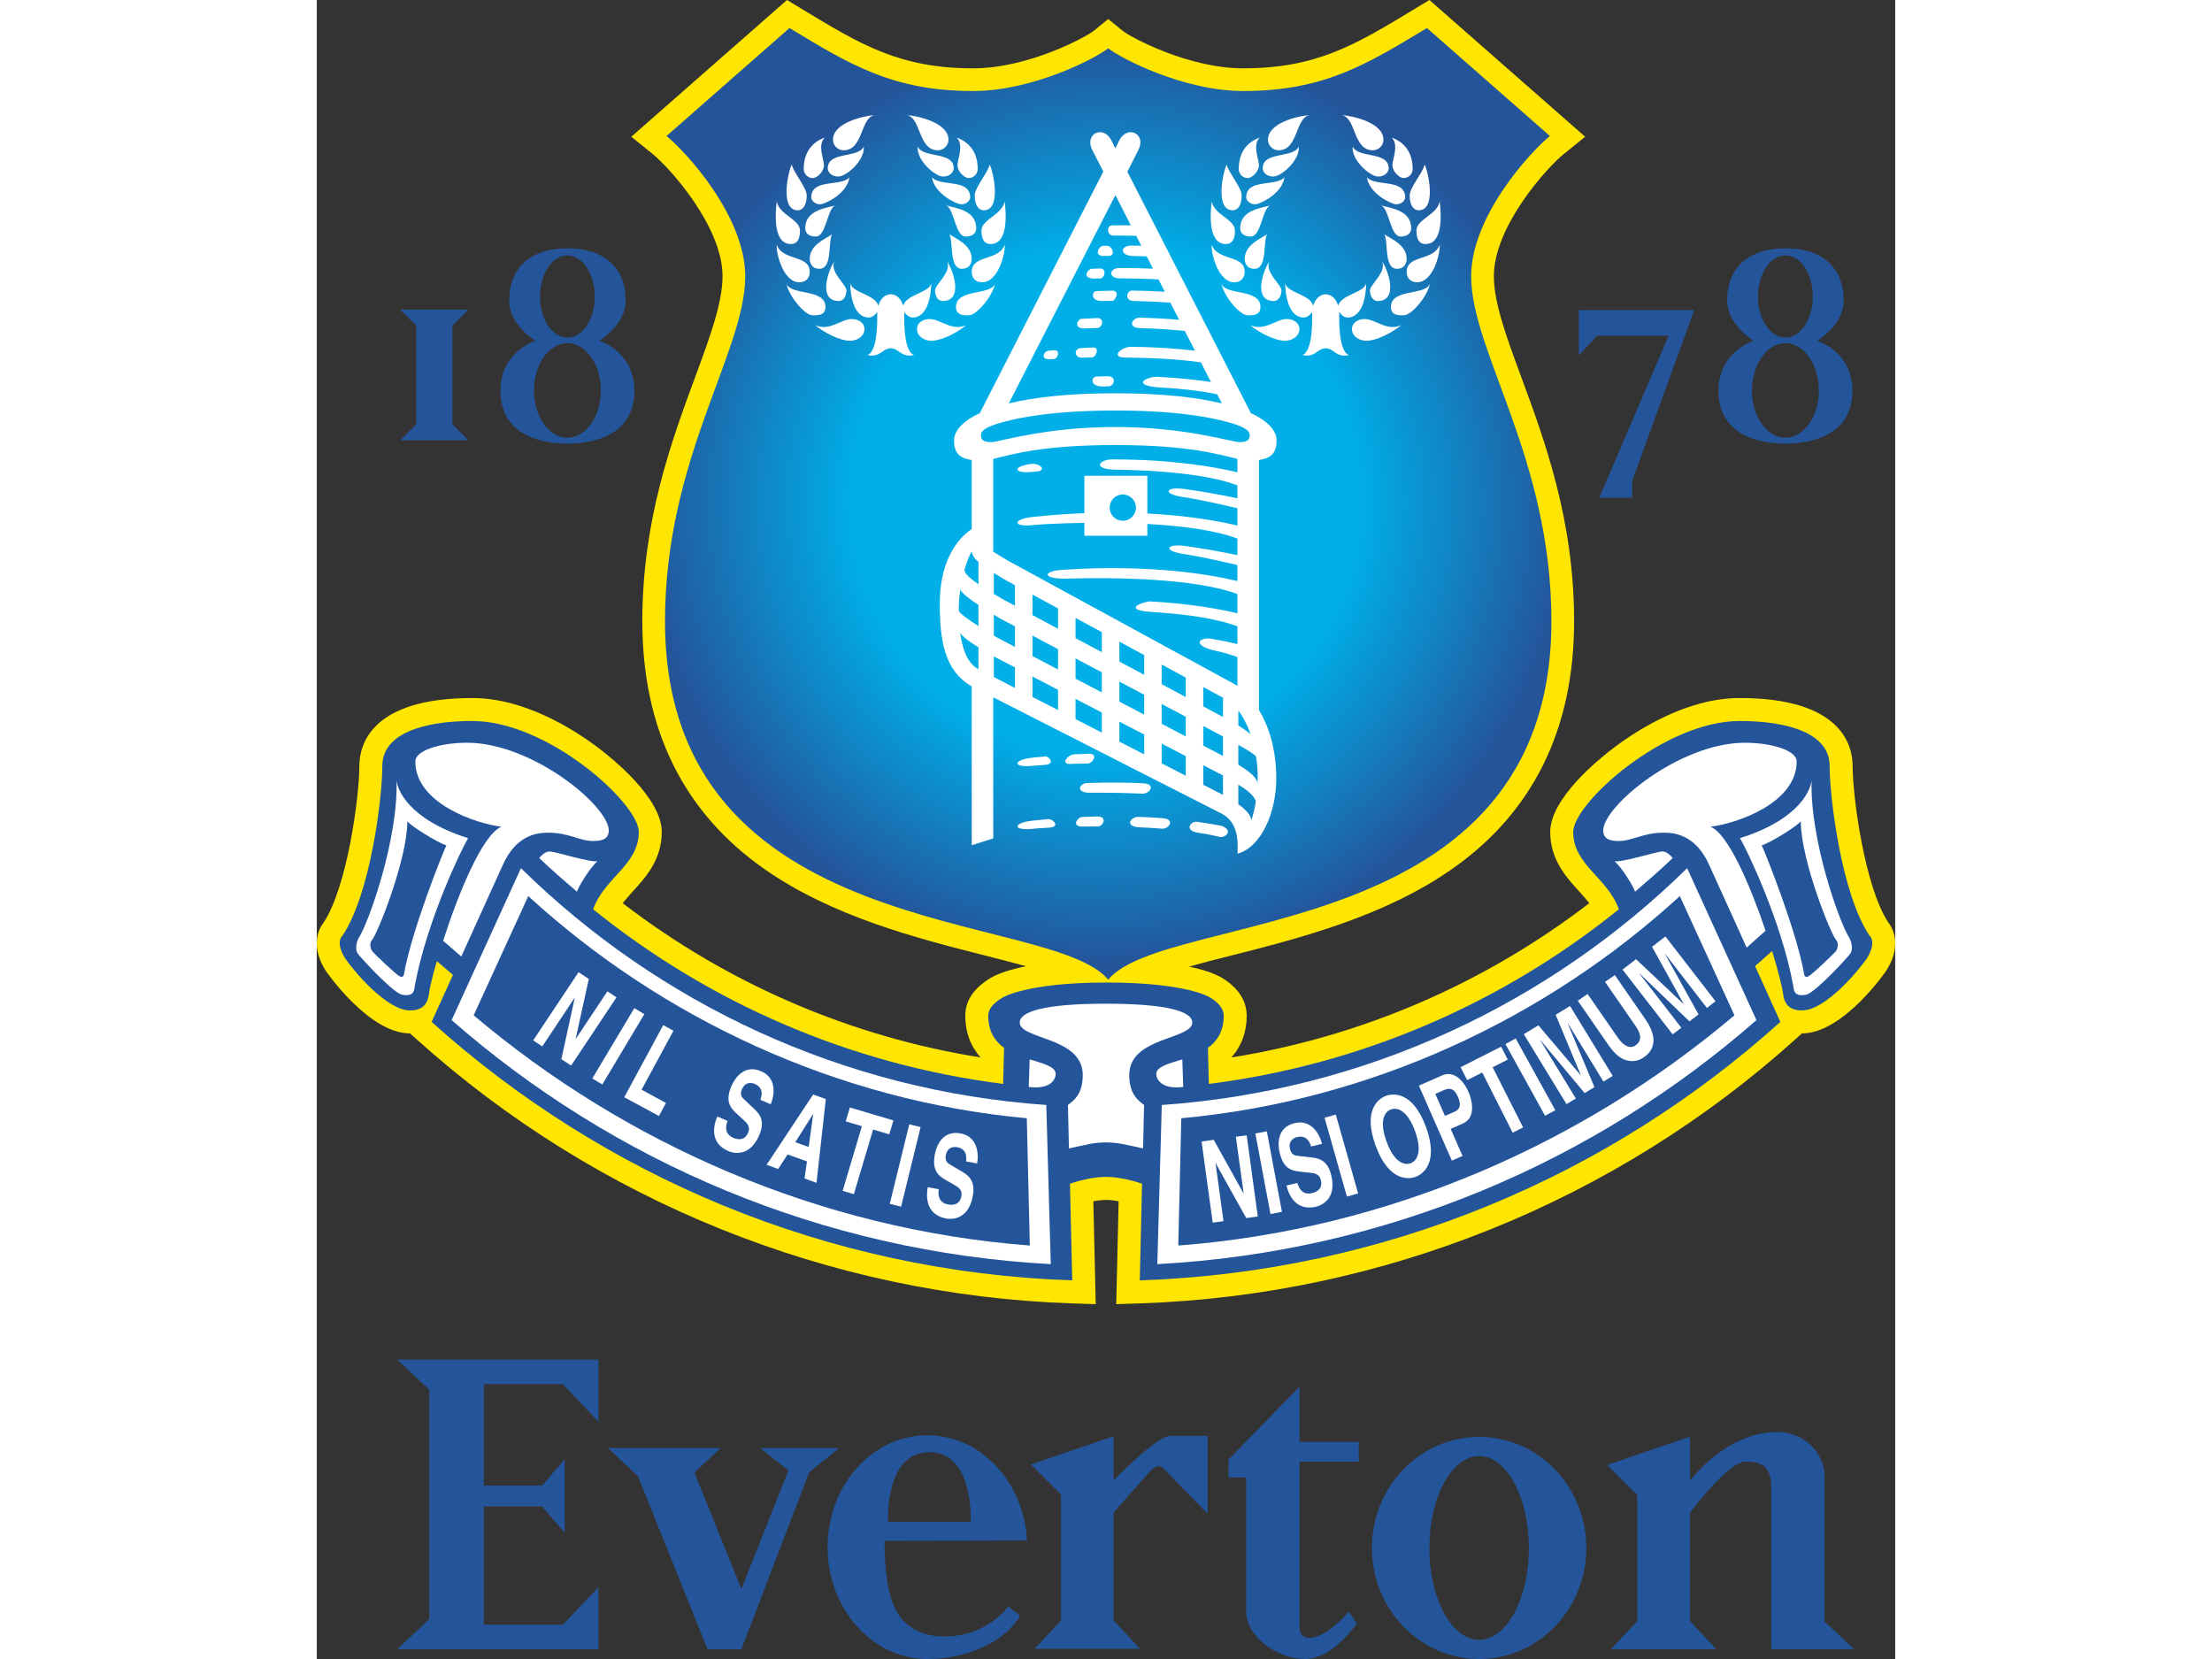<?xml version="1.0" encoding="utf-8"?>
<!-- Generator: Adobe Illustrator 13.0.0, SVG Export Plug-In . SVG Version: 6.00 Build 14948)  -->
<!DOCTYPE svg PUBLIC "-//W3C//DTD SVG 1.1//EN" "http://www.w3.org/Graphics/SVG/1.1/DTD/svg11.dtd">
<svg version="1.1" id="HQFL" xmlns="http://www.w3.org/2000/svg" xmlns:xlink="http://www.w3.org/1999/xlink" x="0px" y="0px"
	 width="28px" height="21px" viewBox="0 0 571.828 601.023" enable-background="new 0 0 571.828 601.023"
	 xml:space="preserve">
<rect x="0" y="0" width="571.828" height="601.023" fill="#333333" stroke="none"/>
<path fill="#FFE600" d="M569.379,334.244c-8.565-12.752-12.973-45.551-12.973-56.751c0-7.399-3.991-24.615-40.926-24.615
	c-18.832,0-36.558,11.217-45.449,17.906c-5.435,4.089-23.184,18.393-23.184,30.622c0,9.998,5.761,16.338,10.391,21.434
	c1.383,1.521,2.656,2.934,3.755,4.368c-38.001,29.175-82.514,48.373-129.664,55.89c3.641-4.043,5.563-9.181,5.563-15.132
	c0-3.792-1.568-9.255-9.024-13.739c-1.227-0.764-4.676-2.535-11.847-4.05c4.875-1.368,10.095-2.695,15.256-4.003
	c24.55-6.234,55.109-13.992,79.807-31.209c29.471-20.544,44.414-50.796,44.414-89.918c0-36.578-10.603-65.292-19.119-88.368
	c-5.341-14.459-9.95-26.946-9.95-36.602c0-17.965,18.943-39.131,25.475-44.403l7.594-6.138l-7.342-6.439L407.602,3.974L403.077,0
	l-5.153,3.119l-0.5,0.302c-21.229,12.847-35.251,21.331-61.806,21.331c-19.907,0-40.755-11.236-43.726-13.646l-5.178-4.205
	l-5.18,4.205c-2.968,2.41-23.819,13.646-43.726,13.646c-26.551,0-40.579-8.483-61.801-21.327l-0.501-0.306L170.349,0l-4.525,3.977
	l-44.558,39.122l-7.329,6.438l7.59,6.132c6.526,5.275,25.467,26.452,25.467,44.409c0,9.653-4.606,22.142-9.943,36.602
	c-8.52,23.076-19.119,51.791-19.119,88.368c0,39.122,14.937,69.374,44.411,89.918c24.691,17.217,55.257,24.975,79.807,31.209
	c5.002,1.268,10.041,2.548,14.778,3.867c-8.002,1.617-11.716,3.572-12.874,4.287c-6.053,3.648-9.12,8.24-9.12,13.638
	c0,5.951,1.917,11.089,5.565,15.132c-47.154-7.517-91.671-26.715-129.668-55.89c1.101-1.435,2.376-2.85,3.75-4.368
	c4.636-5.096,10.399-11.436,10.399-21.434c0-12.229-17.75-26.533-23.184-30.625c-8.891-6.686-26.621-17.903-45.446-17.903
	c-36.945,0-40.928,17.216-40.928,24.615c0,11.2-4.416,43.996-12.972,56.751c-1.443,1.91-2.45,4.425-2.45,7.455
	c0,2.853,0.872,6.129,3.07,9.706l0.081,0.131l0.082,0.134c0.147,0.223,15.564,22.711,30.558,22.716
	c1.125,1.008,2.246,2.018,2.246,2.018c65.299,58.81,149.591,92.819,237.356,95.775l8.809,0.293c0,0-0.667-28.601-0.871-37.28
	c1.688-0.32,3.244-0.492,4.581-0.492c1.329,0,2.891,0.172,4.583,0.492c-0.199,8.68-0.868,37.28-0.868,37.28l8.81-0.293
	c87.757-2.956,172.061-36.966,237.355-95.775c0,0,1.117-1.01,2.239-2.018c15.001-0.005,30.406-22.493,30.562-22.716l0.085-0.134
	l0.083-0.131c2.193-3.574,3.068-6.854,3.068-9.706C571.828,338.669,570.816,336.156,569.379,334.244z"/>
<path fill="#24559B" d="M562.48,338.901c-10.049-14.953-14.402-49.715-14.402-61.408c0-11.678-14.668-16.292-32.598-16.292
	c-27.435,0-60.309,29.884-60.309,40.206c0,11.96,12.49,16.574,16.539,28.005c-41.698,33.643-92.707,56.213-148.538,63.265
	l-0.331-13.059c3.327-2.414,5.729-5.993,5.729-11.651c0-2.439-1.746-4.664-5.022-6.63c0,0-8.077-5.389-37.444-5.389
	c-29.165,0-37.705,5.479-37.705,5.479c-3.302,1.98-5.149,4.093-5.149,6.539c0,5.658,2.409,9.237,5.735,11.651l-0.333,13.059
	c-55.838-7.052-106.833-29.622-148.536-63.265c4.045-11.431,16.543-16.045,16.543-28.005c0-10.322-32.874-40.206-60.31-40.206
	c-17.933,0-32.612,4.615-32.612,16.292c0,11.693-4.346,46.455-14.391,61.408c-1.625,1.624-1.353,4.612,0.815,8.145
	c2.72,4.078,14.945,19.02,23.637,19.02c4.072,0,6.237-1.908,6.792-5.702c0.192-2.012,1.259-6.495,2.907-12.16
	c1.805,1.585,3.747,3.246,5.826,4.99l-7.717,17.022c61.895,55.741,142.942,90.638,232.077,93.64l-0.827-35.043
	c2.453-0.807,7.888-2.442,13.056-2.442c5.17,0,10.604,1.636,13.057,2.442l-0.822,35.043c89.131-3.002,170.176-37.898,232.073-93.64
	l-9.158-20.198c2.059-1.803,4.118-3.623,6.167-5.471c2.268,7.357,3.765,13.381,4.014,15.816c0.541,3.794,2.71,5.702,6.788,5.702
	c8.695,0,20.92-14.941,23.636-19.02C563.838,343.514,564.11,340.525,562.48,338.901z"/>
<g>
	<path fill="#FFFFFF" d="M94.235,323.034c-4.481-3.842-9.393-8.079-13.652-12.189c1.838-2.108,2.926-2.372,4.014-2.372
		c2.446,0.264,14.672,4.07,17.118,3.531C98.996,314.175,94.634,321.566,94.235,323.034z"/>
</g>
<g>
	<path fill="#FFFFFF" d="M258.264,383.777c5.059,1.607,9.442,2.613,9.442,5.379c0,1.085-1.084,5.707-9.78,4.619L258.264,383.777z"/>
</g>
<g>
	<path fill="#FFFFFF" d="M313.56,383.777c-5.056,1.607-9.438,2.613-9.438,5.379c0,1.085,1.084,5.707,9.776,4.619L313.56,383.777z"/>

</g>
<g>
	<path fill="#FFFFFF" d="M285.912,363.618c22.825,0,31.247,2.993,31.247,6.792c0,6.256-22.82,5.171-22.82,19.022
		c0,7.052,3.258,9.229,5.365,10.877l-0.361,15.738c-6.356-1.353-9.076-2.173-13.43-2.173c-4.35,0-7.068,0.82-13.424,2.173
		l-0.367-15.738c2.112-1.647,5.369-3.825,5.369-10.877c0-13.852-22.829-12.767-22.829-19.022
		C254.661,366.611,263.087,363.618,285.912,363.618z"/>
</g>
<g>
	<path fill="#FFFFFF" d="M477.586,323.034c4.479-3.842,9.4-8.079,13.647-12.189c-1.834-2.106-2.918-2.372-4.01-2.372
		c-2.438,0.266-14.67,4.073-17.109,3.531C472.832,314.175,477.187,321.566,477.586,323.034z"/>
</g>
<path fill="#FFFFFF" d="M45.764,340.823c5.482-16.979,14.259-38.651,21.173-41.315c-9.234-1.096-31.243-8.423-31.243-23.64
	c0-4.071,9.234-6.788,18.752-6.788c23.628,0,51.337,22.95,51.337,31.79c0,3.794-3.795,3.794-5.977,3.794
	c-4.346,0-8.695-2.994-15.744-2.994c-3.273,0-11.627,0.087-16.82,12.003L52.347,346.53C49.959,344.5,47.757,342.59,45.764,340.823z"
	/>
<path fill="#FFFFFF" d="M518.018,343.305l-13.433-29.632c-5.194-11.916-13.556-12.003-16.816-12.003
	c-7.064,0-11.406,2.994-15.76,2.994c-2.169,0-5.967,0-5.967-3.794c0-8.839,27.708-31.79,51.343-31.79
	c9.507,0,18.746,2.717,18.746,6.788c0,15.217-22.007,22.548-31.248,23.64c6.432,2.474,14.471,21.375,19.975,37.668
	C522.579,339.25,520.308,341.294,518.018,343.305z"/>
<path fill="#FFFFFF" d="M515.592,303.644c22.006-6.927,25.674-17.926,25.951-20.907c-0.692,21.321,10.045,51.213,13.44,56.641
	c1.63,2.717,1.216,5.156,0.679,5.975c-0.956,1.356-12.224,13.718-15.896,14.95c-4.893,1.083-4.615-1.907-4.893-3.271
	C530.529,333.398,517.764,307.179,515.592,303.644"/>
<path fill="#FFFFFF" d="M54.822,303.644c-2.176,3.536-14.937,29.755-19.29,53.387c-0.265,1.364,0,4.354-4.884,3.271
	c-3.674-1.232-14.941-13.594-15.898-14.95c-0.538-0.818-0.95-3.258,0.685-5.975c3.392-5.428,14.129-35.32,13.444-56.641
	C29.152,285.715,32.817,296.717,54.822,303.644"/>
<path fill="#FFFFFF" d="M73.965,314.528c49.747,48.879,116.362,80.644,190.316,85.784l1.623,57.656
	c-82.951-4.461-158.42-37.058-217.046-88.402L73.965,314.528"/>
<path fill="#FFFFFF" d="M306.131,400.313c73.954-5.141,140.565-36.905,190.317-85.784l25.112,55.038
	c-58.63,51.345-134.104,83.941-217.055,88.402L306.131,400.313"/>
<path fill="#24559B" d="M46.946,306.238c-2.984-0.823-13.044-7.069-14.129-8.704c-0.135,14.27-10.865,40.748-12.768,42.927
	c-0.807,0.813-0.946,2.714,0,4.071c0.815,1.09,8.018,7.882,9.645,8.965c1.765,1.232,1.907-0.678,1.907-0.678
	C34.317,337.34,45.315,309.769,46.946,306.238"/>
<path fill="#24559B" d="M76.616,324.642L56.829,367.83c55.012,46.519,125.277,77.606,201.489,83.404l-1.097-46.122
	C188.396,398.84,124.768,368.772,76.616,324.642"/>

<path fill="#24559B" d="M313.193,405.112l-1.093,46.122c76.207-5.798,146.468-36.886,201.489-83.404l-19.791-43.188
	C445.642,368.772,382.019,398.84,313.193,405.112"/>
<path fill="#24559B" d="M523.469,306.238c1.626,3.53,12.629,31.106,15.352,46.585c0,0,0.13,1.907,1.899,0.675
	c1.626-1.083,8.826-7.875,9.646-8.965c0.95-1.357,0.819-3.258,0-4.071c-1.904-2.18-12.634-28.657-12.768-42.927
	C536.513,299.169,526.452,305.416,523.469,306.238"/>
<path fill="#24559B" d="M42.56,112.176c-5.894,0-12.359,0-12.359,0l5.802,5.802v35.748l-5.802,5.803h24.716l-5.803-5.803v-35.748
	l5.803-5.802C54.917,112.176,48.451,112.176,42.56,112.176z"/>
<polygon fill="#24559B" points="457.223,128.754 457.223,112.355 499.009,112.355 476.527,174.243 476.527,180.326 464.626,180.326 
	489.752,121.613 463.834,121.613 "/>
<path fill="#24559B" d="M102.394,123.444c0.564-0.351,9.502-6.032,9.502-14.423c0-12.886-8.657-19.049-21.066-19.06
	c-0.004,0-0.022,0-0.031,0s-0.027,0-0.031,0c-12.409,0.011-21.066,6.174-21.066,19.06c0,8.391,8.938,14.072,9.502,14.423
	c-0.564,0.35-12.664,4.061-12.664,18.211c0,14.151,11.818,19.05,24.228,19.06c0.005,0,0.025,0,0.031,0s0.026,0,0.031,0
	c12.409-0.01,24.228-4.909,24.228-19.06C115.058,127.504,102.958,123.793,102.394,123.444z M90.785,92.513
	c5.485,0,9.934,6.672,9.934,14.901c0,8.229-4.449,14.899-9.934,14.899c-5.487,0-9.935-6.67-9.935-14.899
	C80.851,99.186,85.298,92.513,90.785,92.513z M90.785,158.582c-6.689,0-12.115-7.668-12.115-17.128
	c0-9.458,5.426-17.126,12.115-17.126c6.699,0,12.129,7.668,12.129,17.126C102.914,150.914,97.484,158.582,90.785,158.582z"/>
<path fill="#24559B" d="M543.652,123.444c0.565-0.351,9.504-6.032,9.504-14.423c0-12.886-8.657-19.049-21.066-19.06
	c-0.004,0-0.022,0-0.031,0c-0.01,0-0.026,0-0.031,0c-12.41,0.011-21.065,6.174-21.065,19.06c0,8.391,8.938,14.072,9.502,14.423
	c-0.563,0.35-12.663,4.061-12.663,18.211c0,14.151,11.816,19.05,24.227,19.06c0.005,0,0.026,0,0.031,0c0.007,0,0.026,0,0.031,0
	c12.409-0.01,24.229-4.909,24.229-19.06C556.318,127.504,544.218,123.793,543.652,123.444z M532.044,92.513
	c5.485,0,9.936,6.672,9.936,14.901c0,8.229-4.45,14.899-9.936,14.899c-5.486,0-9.934-6.67-9.934-14.899
	C522.11,99.186,526.558,92.513,532.044,92.513z M532.044,158.582c-6.688,0-12.114-7.668-12.114-17.128
	c0-9.458,5.426-17.126,12.114-17.126c6.698,0,12.129,7.668,12.129,17.126C544.173,150.914,538.742,158.582,532.044,158.582z"/>
<path fill="#24559B" d="M40.749,545.024c0-15.082,0-41.55,0-41.55L29.17,492.576h72.882v22.479l-12.941-13.624H60.503v36.783h21.115
	l8.174-9.537v26.59l-8.174-9.536H60.503v42.888h28.609l12.941-13.622v22.477H29.17l11.579-10.896
	C40.749,586.577,40.749,560.109,40.749,545.024z"/>
<polygon fill="#24559B" points="146.328,524.592 105.459,524.592 116.357,534.809 141.56,597.476 153.821,597.476 178.342,533.449 
	189.24,524.59 160.632,524.59 170.85,532.765 153.821,575.679 136.792,533.449 "/>
<path fill="#24559B" d="M309.271,520.176c-4.412,0-16.711,12.16-20.58,16.102v-15.941c-8.917,2.972-29.973,10.219-29.973,10.219
	l10.9,10.898v45.637l-9.538,10.217h38.144l-9.534-10.217v-39.183l12.94-14.63c0,0,1.672-2.098,3.311-2.098
	c1.638,0,3.043,2.107,3.043,2.107l14.748,15.099v-28.21C322.732,520.176,314.537,520.176,309.271,520.176z"/>
<path fill="#24559B" d="M497.474,548.078v39.181l9.537,10.219h-38.145l9.536-10.219v-45.638l-10.898-10.898
	c0,0,21.056-7.246,29.97-10.216v15.939c0,0,12.991-17.648,31.582-17.648c10.726,0,17.159,8.578,17.159,15.729v52.91l10.727,10.01
	h-30.029c0,0,0-50.189,0-58.055s-2.862-9.872-9.296-9.872C511.182,529.521,497.474,548.078,497.474,548.078z"/>
<path fill="#24559B" d="M377.473,529.521v-7.148h-21.449c0-11.606,0-20.021,0-20.021l-25.741,26.454v6.437h6.434
	c0,0,0,32.89,0,48.621c0,9.295,11.44,17.16,21.452,17.16c10.008,0,18.589-12.871,18.589-12.871l-2.859-4.289
	c-10.013,11.439-17.874,11.439-17.874,5.721c0-3.522,0-35.789,0-60.063H377.473z"/>
<path fill="#24559B" d="M421.09,520.572c-21.451,0-38.84,18.01-38.84,40.226c0,22.217,17.389,40.226,38.84,40.226
	s38.84-18.009,38.84-40.226C459.93,538.582,442.541,520.572,421.09,520.572z M421.09,594.089c-9.957,0-18.031-14.904-18.031-33.291
	s8.074-33.293,18.031-33.293s18.031,14.906,18.031,33.293S431.047,594.089,421.09,594.089z"/>
<path fill="#24559B" d="M227.385,592.852c-6.276,0-10.692-1.859-13.797-4.699c-6.111-5.047-7.902-16.528-7.905-29.899l51.609-0.181
	c-1.119-21.256-16.847-38.104-36.087-38.104c-19.965,0-36.149,18.146-36.149,40.528c0,22.385,16.184,40.527,36.149,40.527
	c12.478,0,27.129-4.898,33.627-15.68l-4.288-3.391C250.544,581.953,243.052,592.852,227.385,592.852z M221.919,526.099
	c16.329,0.019,14.968,25.202,14.968,25.202s-7.602,0-14.968,0c-7.367,0-14.968,0-14.968,0S205.588,526.117,221.919,526.099z"/>
<path fill="#FFFFFF" d="M105.278,359.142l3.29,2.187l-16.441,24.711l-3.521-2.335l4.843-22.204l-0.045-0.026l-11.724,17.625
	l-3.282-2.188l16.437-24.715l3.706,2.468l-4.753,21.651l0.044,0.04L105.278,359.142z"/>
<path fill="#FFFFFF" d="M103.436,392.88l-3.629-2.163l15.23-25.483l3.628,2.17L103.436,392.88z"/>
<path fill="#FFFFFF" d="M117.655,394.79l8.851,4.786l-2.553,4.728l-12.568-6.797l14.118-26.116l3.713,2.02L117.655,394.79z"/>
<path fill="#FFFFFF" d="M148.828,406.09c-0.627,1.516-1.365,4.631,2.022,6.098c1.848,0.8,4.163,1.041,5.414-1.842
	c0.917-2.128-0.232-3.307-1.904-4.835l-1.688-1.545c-2.556-2.327-5.022-4.57-2.43-10.561c1.313-3.035,4.75-7.903,10.771-5.295
	c5.687,2.471,4.847,8.597,3.429,11.948l-3.729-1.619c0.427-1.254,1.369-4.275-2.023-5.742c-1.476-0.645-3.571-0.603-4.651,1.854
	c-0.917,2.131,0.077,3.099,0.734,3.696l3.819,3.603c2.136,2.006,3.808,4.53,1.688,9.422c-3.547,8.198-9.552,6.452-11.178,5.744
	c-6.776-2.937-5.455-9.166-4-12.546L148.828,406.09z"/>

<path fill="#FFFFFF" d="M179.779,403.626l0.044,0.019l-1.619,11.895l-4.855-1.753L179.779,403.626z M170.548,418.23l7.025,2.526
	l-0.861,6.196l4.326,1.557l3.375-30.328l-4.59-1.664l-16.865,25.47l4.191,1.519L170.548,418.23z"/>
<path fill="#FFFFFF" d="M194.571,432.621l-4.06-1.21l6.971-23.414l-5.858-1.746l1.497-5.027l15.78,4.686l-1.509,5.039l-5.857-1.744
	L194.571,432.621z"/>
<path fill="#FFFFFF" d="M211.685,437.151l-4.112-1.008l7.064-28.831l4.112,1.011L211.685,437.151z"/>
<path fill="#FFFFFF" d="M225.33,430.832c-0.281,1.639-0.318,4.821,3.318,5.506c1.965,0.377,4.281,0.105,4.868-2.993
	c0.432-2.271-0.942-3.161-2.915-4.286l-1.997-1.145c-3-1.696-5.907-3.352-4.691-9.759c0.618-3.253,2.889-8.761,9.347-7.538
	c6.091,1.16,6.62,7.311,5.973,10.89l-3.992-0.75c0.139-1.322,0.392-4.468-3.241-5.151c-1.577-0.308-3.624,0.194-4.117,2.828
	c-0.436,2.278,0.747,3.012,1.525,3.453l4.508,2.662c2.536,1.483,4.716,3.588,3.727,8.824c-1.664,8.777-7.901,8.393-9.65,8.061
	c-7.252-1.367-7.334-7.737-6.649-11.352L225.33,430.832z"/>
<path fill="#FFFFFF" d="M332.96,411.829l3.914-0.529l4.036,29.407l-4.188,0.571l-11.061-19.837l-0.052,0.004l2.878,20.965
	l-3.91,0.537l-4.04-29.397l4.407-0.621l10.783,19.39l0.049-0.01L332.96,411.829z"/>
<path fill="#FFFFFF" d="M349.653,439.028l-4.153,0.783l-5.476-29.173l4.157-0.783L349.653,439.028z"/>
<path fill="#FFFFFF" d="M355.25,428.559c0.412,1.604,1.676,4.533,5.271,3.688c1.953-0.457,3.955-1.655,3.238-4.707
	c-0.531-2.257-2.158-2.52-4.404-2.744l-2.291-0.232c-3.436-0.337-6.754-0.658-8.251-7.02c-0.757-3.215-0.908-9.171,5.479-10.671
	c6.041-1.418,9.02,3.991,9.878,7.526l-3.946,0.938c-0.411-1.264-1.461-4.247-5.057-3.406c-1.564,0.368-3.23,1.65-2.616,4.269
	c0.526,2.259,1.903,2.442,2.794,2.536l5.209,0.595c2.914,0.338,5.769,1.364,6.991,6.565c2.038,8.681-3.819,10.867-5.548,11.271
	c-7.185,1.683-9.854-4.097-10.697-7.681L355.25,428.559z"/>
<path fill="#FFFFFF" d="M377.249,432.347l-4.061,1.16l-8.092-28.568l4.072-1.157L377.249,432.347z"/>
<path fill="#FFFFFF" d="M387.546,413.555c-2.841-7.808-0.534-10.845,1.614-11.623c2.141-0.797,5.869,0.057,8.716,7.858
	c2.841,7.812,0.533,10.845-1.614,11.64C394.123,422.207,390.392,421.368,387.546,413.555z M383.58,415.005
	c4.769,13.095,11.964,12.268,14.487,11.351c2.508-0.918,8.545-4.914,3.784-18.016c-4.771-13.083-11.974-12.263-14.489-11.349
	C384.838,397.912,378.809,401.915,383.58,415.005z"/>
<path fill="#FFFFFF" d="M408.72,404.277l-3.51-7.98l3.073-1.352c2.401-1.058,3.885-0.401,5.048,2.25
	c0.533,1.214,1.865,4.239-1.029,5.503L408.72,404.277z M410.778,408.975l4.44-1.957c4.98-2.18,3.184-8.794,2.103-11.25
	c-2.344-5.342-5.992-7.758-9.58-6.189l-8.467,3.727l11.943,27.171l3.87-1.699L410.778,408.975z"/>
<path fill="#FFFFFF" d="M437.023,408.445l-3.775,1.907l-11.035-21.802l-5.454,2.764l-2.372-4.694l14.688-7.43l2.373,4.689
	l-5.459,2.759L437.023,408.445z"/>
<path fill="#FFFFFF" d="M448.683,402.188l-3.697,2.046l-14.355-25.987l3.698-2.047L448.683,402.188z"/>
<path fill="#FFFFFF" d="M469.493,389.781l-3.367,2.056l-12.927-21.169l-0.045,0.038l9.707,23.128L459.322,396l-16.078-19.245
	l-0.054,0.023l12.932,21.169l-3.372,2.069l-15.471-25.341l5.271-3.223l15.323,18.062l0.046-0.033l-9.11-21.844l5.212-3.194
	L469.493,389.781z"/>
<path fill="#FFFFFF" d="M481.246,369.141c4.444,6.422,3.71,11.006-0.489,13.902c-1.529,1.064-4.175,2.091-7.329,0.708
	c-1.941-0.874-3.653-2.604-5.391-5.016l-11.201-16.181l3.543-2.457l10.965,15.832c2.353,3.408,4.734,3.98,6.354,2.846
	c2.388-1.65,2.187-4.021,0.141-6.978l-11.13-16.083l3.546-2.453L481.246,369.141z"/>
<path fill="#FFFFFF" d="M506.729,362.739l-3.117,2.412l-15.179-19.62l-0.044,0.028l12.188,21.933l-3.274,2.539l-18.102-17.36
	l-0.044,0.042l15.183,19.615l-3.131,2.411l-18.159-23.478l4.886-3.773l17.217,16.257l0.049-0.021l-11.468-20.721l4.843-3.745
	L506.729,362.739z"/>
<radialGradient id="SVGID_1_" cx="-3584.42" cy="-3608.45" r="141.824" gradientTransform="matrix(1.175 0 0 1.175 4497.398 4421.418)" gradientUnits="userSpaceOnUse">
	<stop  offset="0.55" style="stop-color:#00AEE8"/>

	<stop  offset="1" style="stop-color:#24559B"/>
</radialGradient>
<path fill="url(#SVGID_1_)" d="M126.697,49.275l44.545-39.12c22.013,13.313,37.492,22.817,66.566,22.817
	c21.729,0,44.554-11.951,48.903-15.483c4.354,3.532,27.18,15.483,48.907,15.483c29.065,0,44.554-9.504,66.559-22.817l44.56,39.12
	c-7.067,5.708-28.53,29.07-28.53,50.802c0,27.443,29.07,65.929,29.07,124.97c0,117.63-139.362,104.32-160.565,129.855
	c-21.19-25.535-160.56-12.226-160.56-129.855c0-59.041,29.066-97.528,29.066-124.97C155.217,78.345,133.757,54.984,126.697,49.275z"
	/>
<path fill="#FFFFFF" d="M240.796,83.522c0,3.26,1.09,4.891,3.258,4.891c6.522,0,5.699-10.867,5.162-15.487
	C248.399,77.814,240.796,79.449,240.796,83.522z"/>
<path fill="#FFFFFF" d="M190.81,54.454c7.33,0,5.975-11.954,11.406-12.768c-4.076,0.271-15.213,2.716-15.213,8.965
	C187.002,52.821,188.906,54.454,190.81,54.454z"/>
<path fill="#FFFFFF" d="M179.671,64.507c1.624,0,4.073-2.446,4.073-4.618c0-2.177-2.45-7.339,0.277-10.053
	c-2.182,0.815-7.615,3.26-7.615,11.408C176.407,62.871,177.772,64.507,179.671,64.507z"/>
<path fill="#FFFFFF" d="M188.906,63.959c2.987,0,9.776-5.973,9.233-10.863c-1.896,4.347-13.033,1.629-13.033,7.876
	C185.106,62.332,186.46,63.959,188.906,63.959z"/>
<path fill="#FFFFFF" d="M174.237,76.186c1.9,0,3.253-1.903,3.253-5.432c0-2.715-4.884-8.423-5.421-11.14
	C170.704,62.332,167.719,76.186,174.237,76.186z"/>
<path fill="#FFFFFF" d="M179.126,71.566c0,0.819,1.088,2.446,3.265,2.446c1.631,0,9.78-3.801,10.587-9.778
	C189.994,67.765,179.126,64.507,179.126,71.566z"/>
<path fill="#FFFFFF" d="M171.795,88.413c2.165,0,3.254-1.631,3.254-4.891c0-4.073-7.612-5.708-8.414-10.597
	C166.081,77.546,165.269,88.413,171.795,88.413z"/>
<path fill="#FFFFFF" d="M174.779,102.271c1.901,0,3.804-1.088,3.804-3.804c0-6.249-9.784-3.803-11.948-9.782
	C166.354,91.942,169.077,102.271,174.779,102.271z"/>
<path fill="#FFFFFF" d="M187.732,74.459c0.219-0.058,0.433-0.116,0.627-0.176C188.136,74.3,187.928,74.361,187.732,74.459z"/>
<path fill="#FFFFFF" d="M187.732,74.459c-3.752,0.992-10.775,1.831-10.775,8.248c0,2.172,1.904,2.989,3.795,2.989
	C184.573,85.696,184.813,75.916,187.732,74.459z"/>
<path fill="#FFFFFF" d="M182.118,97.378c4.884,0,2.988-10.322,4.614-12.5c-2.446,1.629-8.148,3.806-8.148,8.967
	C178.583,94.933,179.126,97.378,182.118,97.378z"/>
<path fill="#FFFFFF" d="M184.286,111.234c0-6.795-12.491-4.08-14.125-8.426c0.812,4.346,6.519,11.412,9.51,11.412
	C181.025,114.221,184.286,114.492,184.286,111.234z"/>
<path fill="#FFFFFF" d="M189.183,109.059c1.626,0,2.71-1.904,2.71-3.804c0-2.171-6.245-6.788-4.353-10.591
	C185.375,97.647,181.295,109.059,189.183,109.059z"/>

<path fill="#FFFFFF" d="M193.79,115.578c-3.796,0-8.142,4.62-13.303,2.174c3.258,2.719,8.96,5.702,12.769,5.702
	c2.173,0,5.16-1.354,5.16-4.344C198.416,117.207,196.513,115.578,193.79,115.578z"/>
<path fill="#FFFFFF" d="M225.037,54.454c1.902,0,3.811-1.632,3.811-3.803c0-6.249-11.137-8.694-15.215-8.965
	C219.061,42.5,217.711,54.454,225.037,54.454z"/>
<path fill="#FFFFFF" d="M232.101,59.889c0,2.172,2.443,4.618,4.073,4.618c1.903,0,3.269-1.636,3.269-3.263
	c0-8.148-5.434-10.593-7.615-11.408C234.543,52.55,232.101,57.711,232.101,59.889z"/>
<path fill="#FFFFFF" d="M217.711,53.096c-0.554,4.89,6.249,10.863,9.229,10.863c2.442,0,3.808-1.627,3.808-2.987
	C230.748,54.725,219.606,57.442,217.711,53.096z"/>
<path fill="#FFFFFF" d="M241.611,76.186c6.526,0,3.536-13.854,2.168-16.571c-0.541,2.717-5.425,8.424-5.425,11.14
	C238.355,74.283,239.704,76.186,241.611,76.186z"/>
<path fill="#FFFFFF" d="M236.719,71.566c0-7.059-10.868-3.801-13.856-7.333c0.82,5.978,8.965,9.778,10.595,9.778
	C235.635,74.012,236.719,72.385,236.719,71.566z"/>
<path fill="#FFFFFF" d="M237.262,98.466c0,2.716,1.908,3.804,3.807,3.804c5.703,0,8.422-10.329,8.146-13.586
	C247.042,94.663,237.262,92.217,237.262,98.466z"/>
<path fill="#FFFFFF" d="M228.105,74.459c-0.196-0.098-0.405-0.16-0.627-0.176C227.673,74.343,227.886,74.401,228.105,74.459z"/>
<path fill="#FFFFFF" d="M238.893,82.707c0-6.417-7.029-7.256-10.787-8.248c2.923,1.457,3.165,11.237,6.988,11.237
	C236.993,85.696,238.893,84.879,238.893,82.707z"/>
<path fill="#FFFFFF" d="M233.728,97.378c2.992,0,3.535-2.446,3.535-3.532c0-5.162-5.699-7.338-8.153-8.967
	C230.748,87.057,228.848,97.378,233.728,97.378z"/>
<path fill="#FFFFFF" d="M231.563,111.234c0,3.258,3.257,2.986,4.611,2.986c2.997,0,8.692-7.066,9.51-11.412
	C244.054,107.154,231.563,104.439,231.563,111.234z"/>
<path fill="#FFFFFF" d="M226.671,109.059c7.872,0,3.803-11.411,1.63-14.396c1.903,3.803-4.342,8.42-4.342,10.591
	C223.959,107.154,225.037,109.059,226.671,109.059z"/>
<path fill="#FFFFFF" d="M222.052,115.578c-2.715,0-4.623,1.629-4.623,3.532c0,2.989,2.996,4.344,5.165,4.344
	c3.799,0,9.506-2.983,12.768-5.702C230.205,120.198,225.852,115.578,222.052,115.578z"/>
<path fill="#FFFFFF" d="M212.818,113.95c0-0.319-0.012-0.621-0.03-0.915c0.676,0.989,1.904,2.004,3.015,2.004
	c5.977,0,6.792-9.24,6.792-12.5c-0.504,3.534-8.974,4.026-10.174,8.217c-0.874-3.14-3.013-4.14-4.497-4.14
	c-1.486,0-3.624,1.004-4.491,4.157c-1.182-4.207-9.68-4.695-10.176-8.234c0,3.26,0.815,12.5,6.787,12.5
	c1.121,0,2.355-1.027,3.028-2.021c-0.019,0.299-0.031,0.607-0.031,0.933c0,1.897,0.261,13.31-3.536,14.668
	c4.611,1.087,5.427-2.446,8.419-2.446c2.988,0,3.808,3.533,8.426,2.446C212.537,127.26,212.818,115.847,212.818,113.95z"/>
<path fill="#FFFFFF" d="M329.373,88.413c2.168,0,3.257-1.631,3.257-4.891c0-4.073-7.606-5.708-8.419-10.597
	C323.67,77.546,322.851,88.413,329.373,88.413z"/>
<path fill="#FFFFFF" d="M382.621,54.454c1.896,0,3.804-1.632,3.804-3.803c0-6.249-11.138-8.694-15.214-8.965
	C376.641,42.5,375.287,54.454,382.621,54.454z"/>
<path fill="#FFFFFF" d="M389.678,59.889c0,2.172,2.445,4.618,4.076,4.618c1.9,0,3.261-1.636,3.261-3.263
	c0-8.148-5.428-10.593-7.605-11.408C392.123,52.551,389.678,57.711,389.678,59.889z"/>

<path fill="#FFFFFF" d="M375.287,53.096c-0.55,4.89,6.246,10.863,9.229,10.863c2.446,0,3.806-1.627,3.806-2.987
	C388.322,54.725,377.184,57.443,375.287,53.096z"/>
<path fill="#FFFFFF" d="M399.188,76.186c6.52,0,3.535-13.854,2.178-16.571c-0.55,2.717-5.434,8.424-5.434,11.14
	C395.932,74.283,397.284,76.186,399.188,76.186z"/>
<path fill="#FFFFFF" d="M394.301,71.566c0-7.059-10.873-3.801-13.853-7.333c0.815,5.978,8.961,9.779,10.591,9.779
	C393.212,74.012,394.301,72.385,394.301,71.566z"/>
<path fill="#FFFFFF" d="M398.373,83.522c0,3.26,1.089,4.891,3.265,4.891c6.52,0,5.707-10.867,5.161-15.487
	C405.983,77.814,398.373,79.45,398.373,83.522z"/>
<path fill="#FFFFFF" d="M394.848,98.466c0,2.716,1.9,3.804,3.799,3.804c5.703,0,8.422-10.329,8.152-13.586
	C404.623,94.663,394.848,92.217,394.848,98.466z"/>
<path fill="#FFFFFF" d="M385.689,74.459c-0.195-0.098-0.402-0.16-0.625-0.176C385.259,74.343,385.471,74.401,385.689,74.459z"/>
<path fill="#FFFFFF" d="M396.479,82.707c0-6.417-7.035-7.256-10.789-8.248c2.92,1.456,3.16,11.237,6.984,11.237
	C394.57,85.696,396.479,84.879,396.479,82.707z"/>
<path fill="#FFFFFF" d="M391.316,97.378c2.984,0,3.531-2.446,3.531-3.532c0-5.162-5.708-7.338-8.153-8.967
	C388.322,87.057,386.425,97.378,391.316,97.378z"/>
<path fill="#FFFFFF" d="M389.14,111.234c0,3.258,3.262,2.986,4.614,2.986c2.994,0,8.699-7.066,9.512-11.412
	C401.638,107.155,389.14,104.439,389.14,111.234z"/>
<path fill="#FFFFFF" d="M384.247,109.059c7.876,0,3.804-11.411,1.635-14.396c1.899,3.803-4.349,8.421-4.349,10.591
	C381.533,107.155,382.621,109.059,384.247,109.059z"/>
<path fill="#FFFFFF" d="M379.634,115.578c-2.72,0-4.623,1.629-4.623,3.533c0,2.989,2.988,4.343,5.161,4.343
	c3.811,0,9.506-2.983,12.771-5.702C387.781,120.198,383.428,115.578,379.634,115.578z"/>
<path fill="#FFFFFF" d="M348.386,54.454c7.335,0,5.977-11.954,11.415-12.768c-4.08,0.271-15.215,2.716-15.215,8.965
	C344.586,52.821,346.49,54.454,348.386,54.454z"/>
<path fill="#FFFFFF" d="M337.248,64.507c1.631,0,4.077-2.446,4.077-4.618c0-2.177-2.446-7.338,0.272-10.053
	c-2.172,0.815-7.603,3.26-7.603,11.408C333.995,62.871,335.349,64.507,337.248,64.507z"/>
<path fill="#FFFFFF" d="M346.49,63.959c2.988,0,9.781-5.973,9.23-10.863c-1.901,4.348-13.037,1.629-13.037,7.876
	C342.684,62.332,344.04,63.959,346.49,63.959z"/>
<path fill="#FFFFFF" d="M331.814,76.186c1.908,0,3.261-1.903,3.261-5.432c0-2.715-4.888-8.423-5.434-11.14
	C328.279,62.332,325.295,76.186,331.814,76.186z"/>
<path fill="#FFFFFF" d="M336.707,71.566c0,0.819,1.085,2.446,3.261,2.446c1.63,0,9.78-3.801,10.595-9.779
	C347.574,67.765,336.707,64.507,336.707,71.566z"/>
<path fill="#FFFFFF" d="M332.356,102.271c1.901,0,3.804-1.088,3.804-3.804c0-6.249-9.775-3.803-11.949-9.782
	C323.935,91.942,326.653,102.271,332.356,102.271z"/>

<path fill="#FFFFFF" d="M345.316,74.459c-3.754,0.992-10.782,1.831-10.782,8.248c0,2.172,1.899,2.989,3.798,2.989
	C342.157,85.696,342.397,75.916,345.316,74.459z"/>
<path fill="#FFFFFF" d="M345.316,74.459c0.219-0.058,0.433-0.116,0.627-0.176C345.721,74.3,345.514,74.361,345.316,74.459z"/>
<path fill="#FFFFFF" d="M339.695,97.378c4.891,0,2.988-10.322,4.623-12.5c-2.451,1.629-8.158,3.806-8.158,8.967
	C336.16,94.933,336.707,97.378,339.695,97.378z"/>
<path fill="#FFFFFF" d="M341.867,111.234c0-6.795-12.494-4.08-14.121-8.426c0.811,4.346,6.512,11.412,9.502,11.412
	C338.602,114.221,341.867,114.492,341.867,111.234z"/>
<path fill="#FFFFFF" d="M346.754,109.059c1.632,0,2.725-1.904,2.725-3.804c0-2.17-6.259-6.788-4.35-10.591
	C342.96,97.648,338.879,109.059,346.754,109.059z"/>
<path fill="#FFFFFF" d="M351.379,115.578c-3.805,0-8.159,4.62-13.312,2.174c3.258,2.719,8.961,5.702,12.764,5.702
	c2.173,0,5.162-1.354,5.162-4.343C355.993,117.207,354.089,115.578,351.379,115.578z"/>
<path fill="#FFFFFF" d="M370.395,113.95c0-0.32-0.013-0.623-0.03-0.917c0.675,0.99,1.903,2.006,3.015,2.006
	c5.977,0,6.793-9.24,6.793-12.5c-0.501,3.535-8.979,4.026-10.175,8.22c-0.873-3.142-3.013-4.143-4.494-4.143
	c-1.484,0-3.623,1.001-4.495,4.144c-1.195-4.194-9.668-4.686-10.177-8.221c0,3.26,0.817,12.5,6.792,12.5
	c1.112,0,2.343-1.018,3.018-2.009c-0.018,0.295-0.03,0.6-0.03,0.92c0,1.897,0.274,13.31-3.533,14.668
	c4.628,1.087,5.435-2.446,8.426-2.446c2.993,0,3.8,3.533,8.423,2.446C370.127,127.26,370.395,115.847,370.395,113.95z"/>
<path fill="#FFFFFF" d="M341.325,166.658c4.219-0.604,6.399-2.434,6.399-7.067c0-3.202-2.596-6.799-9.318-9.913l-44.758-87.462
	l4.013-7.895c2.959-5.801-3.967-9.266-6.972-3.402l-1.386,2.856l-1.403-2.856c-3.004-5.864-9.93-2.399-6.966,3.402l4.006,7.84
	l-44.748,87.517c-6.727,3.114-9.332,6.711-9.332,9.913c0,4.634,2.193,6.464,6.413,7.067v25.028
	c-3.465,2.222-11.574,9.565-11.574,26.856c0,13.288,1.578,24.396,11.574,30.114v57.537l7.79-2.444v-51.124l82.971,42.258
	c6.348,3.533,5.556,11.136,5.556,14.393c8.722-2.443,14.012-15.213,14.012-27.166c0-11.03-2.873-19.241-6.277-24.919V166.658z
	 M239.716,242.43l-0.065-0.034c-4.142-2.145-5.85-7.815-6.563-13.137c0.855,1.465,3.794,3.521,6.628,5.279V242.43z M239.716,226.821
	c-3.139-2.007-6.312-4.204-7.134-5.403c0-0.45-0.004-0.873-0.004-1.244c0-1.948,0.212-4.262,0.579-6.637
	c0.412,1.302,3.376,3.538,6.56,5.647V226.821z M239.716,211.656c-2.952-2.018-5.341-4.053-5.031-5.325
	c0.786-2.841,1.718-5.252,2.645-6.528c0,1.243,0.966,2.545,2.386,3.832V211.656z M289.313,70.681l5.601,10.954
	c-2.194-0.021-4.428-0.024-6.767,0.017c-1.908-0.034-2.181,3.354,0.273,3.699c2.752-0.012,5.585,0.028,8.442,0.091l1.831,3.584
	c-1.228-0.026-2.476-0.052-3.76-0.066c-3.794,0.131-4.067,3.389,0.274,3.771c1.814,0.032,3.635,0.086,5.459,0.149l2.266,4.444
	c-3.886-0.165-8.042-0.25-12.475-0.216c-3.264,0.132-3.811,3.521,0.127,3.729c4.695,0.01,9.547,0.131,14.34,0.386l2.289,4.472
	c-3.641-0.225-7.542-0.38-11.729-0.432c-2.177-0.009-2.987,3.627,0.408,3.778c4.443,0.086,8.947,0.281,13.342,0.604l3.176,6.216
	c-4.316-0.375-9.103-0.655-14.341-0.77c-2.585-0.053-4.488,3.493-0.142,3.762c5.547,0.149,11.222,0.487,16.541,1.04l3.649,7.137
	c-6.409-0.745-14.187-1.309-23.185-1.395c-3.395-0.005-7.74,3.906-1.895,3.906c9.188,0.093,18.85,0.542,27.252,1.728l3.636,7.122
	c-5.287-0.789-11.851-1.506-19.604-1.886c-3.538-0.006-9.372,2.878,0.27,3.812c7.721,0.404,15.254,1.185,21.609,2.525l1.691,3.307
	c-9.029-2.193-21.646-3.676-38.63-3.676c-17.003,0-29.527,1.482-38.56,3.675L289.313,70.681z M252.928,249.219l-7.655-3.94v-7.475
	c0.032,0.021,0.085,0.056,0.126,0.074l7.529,3.914V249.219z M252.928,234.359l-6.559-3.441c-0.252-0.159-0.636-0.389-1.096-0.67
	v-7.563c0.852,0.52,1.577,0.961,2.074,1.269l5.581,2.956V234.359z M252.928,219.446l-4.594-2.46
	c-0.783-0.481-1.863-1.116-3.062-1.834v-7.572c1.418,0.874,2.833,1.698,4.031,2.444l3.624,1.96V219.446z M268.538,257.242
	l-9.257-4.759v-7.393l9.257,4.807V257.242z M268.538,242.539l-9.257-4.855v-7.418l9.257,4.9V242.539z M268.538,227.79l-9.257-4.95
	v-7.421l9.257,5.012V227.79z M284.399,265.399l-9.523-4.894v-7.318l9.523,4.943V265.399z M284.399,250.848l-9.523-4.987v-7.336
	l9.523,5.04V250.848z M284.399,236.264l-9.523-5.085v-7.32l9.523,5.155V236.264z M299.744,273.289l-8.99-4.622v-7.237l8.99,4.667
	V273.289z M299.744,258.893l-8.99-4.714v-7.251l8.99,4.758V258.893z M299.744,244.466l-8.99-4.807v-7.209l8.99,4.869V244.466z
	 M314.814,281.038l-8.728-4.485v-7.163l8.728,4.529V281.038z M314.814,266.795l-8.728-4.574v-7.175l8.728,4.617V266.795z
	 M314.814,252.521l-8.728-4.662v-7.105l8.728,4.72V252.521z M328.297,287.971l-7.138-3.669v-7.084l7.138,3.706V287.971z
	 M328.297,273.861l-7.138-3.743v-7.096l7.138,3.778V273.861z M328.297,259.731l-7.138-3.818v-7.003l7.138,3.865V259.731z
	 M333.531,171.114c-7.836-1.908-23.604-4.72-45.658-4.686c-4.628,0.23-6.527,3.367,0.545,3.695
	c15.862,0.223,34.174,1.566,45.112,5.713v4.678c-6.018-1.27-12.459-2.425-19.353-3.381c-6.783-0.861-7.709,1.714-0.985,2.829
	c2.409,0.301,10.366,1.777,20.338,4.162v6.279c-6.192-1.51-17.317-3.583-32.642-4.371v-2.192v-11.479h-22.796v13.551
	c-5.973,0.23-12.316,0.677-19.026,1.393c-6.788,0.815-7.065,3.53-0.278,2.987c2.308-0.277,9.727-0.742,19.304-0.874v4.674h22.796
	v-4.267c12.287,0.668,24.491,2.205,32.642,5.295v5.988c-5.94-1.25-12.283-2.388-19.078-3.33c-6.789-0.856-7.715,1.714-0.992,2.835
	c2.395,0.295,10.225,1.745,20.07,4.091v5.799c-9.688-2.358-31.496-6.095-62.27-4.138c-8.386,0.226-9.072,3.519,0.708,3.25
	c17.375-0.509,46.542-0.07,61.561,5.603v6.971c-6.082-1.479-16.932-3.506-31.81-4.321c-3.52,0.404-9.516,3.178,0.541,3.826
	c11.802,0.711,23.429,2.24,31.269,5.21v6.425c-2.531-0.617-5.879-1.329-10.021-2.007c-3.578-0.276-6.322,2.044,0.752,4.14
	c3.439,0.708,6.578,1.558,9.27,2.577v10.436c-0.351-0.237-0.693-0.437-1-0.595l-82.241-44.819c-1.614-0.994-3.453-2.067-5.226-3.191
	v-33.622c6.124-1.429,17.228-5.027,44.198-5.027c26.967,0,38.142,3.598,44.269,5.027V171.114z M296.77,183.902
	c0,2.633-2.136,4.768-4.769,4.768c-2.634,0-4.768-2.135-4.768-4.768s2.134-4.768,4.768-4.768
	C294.634,179.134,296.77,181.269,296.77,183.902z M289.263,154.7c-25.633,0-42.124,5.467-44.851,5.467
	c-2.743,0-3.807-0.712-3.807-2.48c0-2.038,2.784-2.987,4.859-3.837c9.119-2.995,23.375-5.106,43.798-5.128
	c20.587,0,34.7,2.122,43.873,5.128c2.073,0.851,4.855,1.8,4.855,3.838c0,1.768-1.064,2.479-3.804,2.479
	C331.451,160.167,314.881,154.7,289.263,154.7z M338.289,266c-0.947-0.854-2.776-2.146-4.436-3.202v-5.379
	C335.707,259.841,337.183,262.819,338.289,266z M338.549,297.326c0-2.085-2.23-4.205-4.695-5.959v-7.136
	c3.013,1.897,5.638,3.845,6.343,6.028c0.009,0,0.009-0.007,0.009-0.014C339.857,292.517,339.332,294.87,338.549,297.326z
	 M340.794,284.055c-0.022-0.246-0.043-0.448-0.069-0.587c-0.37-2.127-3.561-4.39-6.871-6.415v-7.194
	c3.077,1.739,5.38,3.07,6.424,4.193c0.387,2.433,0.587,4.812,0.587,6.973C340.864,282.012,340.844,283.021,340.794,284.055z"/>
<path fill="#FFFFFF" d="M263.932,277.1c-2.422,0.143-4.196,0.279-5.142,0.394c-6.787,0.545-6.51-2.179,0.278-2.989
	c1.644-0.177,3.269-0.336,4.875-0.474C265.183,273.96,267.718,276.707,263.932,277.1z"/>
<path fill="#FFFFFF" d="M279.438,273.066c-1.696,0.056-3.412,0.132-5.165,0.223c-2.442,0.265-5.287,3.99-0.538,3.418
	c1.805-0.046,3.709-0.084,5.711-0.109C281.347,276.272,283.227,272.852,279.438,273.066z"/>
<path fill="#FFFFFF" d="M299.268,283.754c-6.156-0.274-12.956-0.336-20.359-0.074c-2.455,0.193-4.228,3.302,0.808,3.516
	c6.009-0.056,12.764,0.023,19.551,0.343C301.729,287.54,304.281,284.036,299.268,283.754z"/>
<path fill="#FFFFFF" d="M265.056,299.858c-3.008,0.155-5.185,0.32-6.266,0.452c-6.787,0.542-6.51-2.172,0.278-2.984
	c2.026-0.221,4.015-0.408,5.977-0.576C266.947,296.78,269.541,299.677,265.056,299.858z"/>
<path fill="#FFFFFF" d="M282.699,295.799c-1.769,0.034-3.583,0.093-5.429,0.167c-1.77,0.131-3.942,3.442,0,3.486
	c1.826-0.029,3.739-0.044,5.707-0.051C284.885,299.36,286.637,295.764,282.699,295.799z"/>
<path fill="#FFFFFF" d="M306.356,296.401c-2.743-0.208-5.649-0.373-8.699-0.486c-2.725,0.05-5.022,3.141-0.27,3.765
	c2.979,0.132,5.985,0.299,8.947,0.53C308.794,300.311,311.117,296.706,306.356,296.401z"/>
<path fill="#FFFFFF" d="M327.767,299.176c-2.561-0.493-5.536-0.99-8.903-1.458c-2.328-0.263-4.562,2.99-0.049,3.877
	c2.878,0.441,5.613,0.952,8.146,1.567C328.896,303.708,332.479,301.029,327.767,299.176z"/>
<path fill="#FFFFFF" d="M286.78,136.288c-1.385,0.035-2.787,0.075-4.223,0.129c-1.752-0.054-2.707,3.02,1.228,3.588
	c0.991-0.021,1.989-0.032,2.996-0.037C288.688,140.028,290.046,136.62,286.78,136.288z"/>
<path fill="#FFFFFF" d="M267.062,126.875c-0.725,0.067-1.443,0.145-2.165,0.216c-1.761,0.447-2.506,3.048,0.216,3.048
	c0.522-0.033,1.411-0.043,1.974-0.08C268.439,129.979,269.606,126.767,267.062,126.875z"/>

<path fill="#FFFFFF" d="M280.935,125.892c-1.423,0.063-2.875,0.142-4.343,0.231c-2.31,0.325-2.177,3.334,0.4,3.457
	c1.281-0.038,2.597-0.082,3.943-0.114C282.431,129.297,283.78,125.61,280.935,125.892z"/>
<path fill="#FFFFFF" d="M282.98,115.211c-1.912,0.076-3.864,0.165-5.857,0.283c-1.342-0.053-3.111,3.197,0.415,3.474
	c1.656-0.055,3.392-0.102,5.17-0.137C284.607,118.842,285.423,115.387,282.98,115.211z"/>
<path fill="#FFFFFF" d="M288.284,105.29c-1.907,0.028-3.864,0.087-5.853,0.165c-1.489,0.071-2.304,3.146,1.354,3.58
	c1.476-0.022,2.971-0.039,4.5-0.047C289.23,108.919,291.139,105.454,288.284,105.29z"/>
<path fill="#FFFFFF" d="M283.784,97.257c-1.02,0.03-2.063,0.071-3.124,0.122c-1.214,0.133-3.668,3.176,0.551,3.557
	c0.848-0.018,1.7-0.039,2.573-0.053C285.423,100.907,286.365,97.264,283.784,97.257z"/>
<path fill="#FFFFFF" d="M284.469,92.724c0.856-0.018,1.721-0.024,2.585-0.03c2.316-0.064,1.365-3.465-0.82-3.666
	c-0.498,0.017-0.991,0.027-1.496,0.042C283.385,89.228,281.619,92.279,284.469,92.724z"/>
<path fill="#FFFFFF" d="M260.168,170.864c-0.566,0.05-1.026,0.098-1.378,0.138c-6.787,0.54-6.51-2.175,0.278-2.989
	C262.602,168.013,264.526,170.73,260.168,170.864z"/>
</svg>